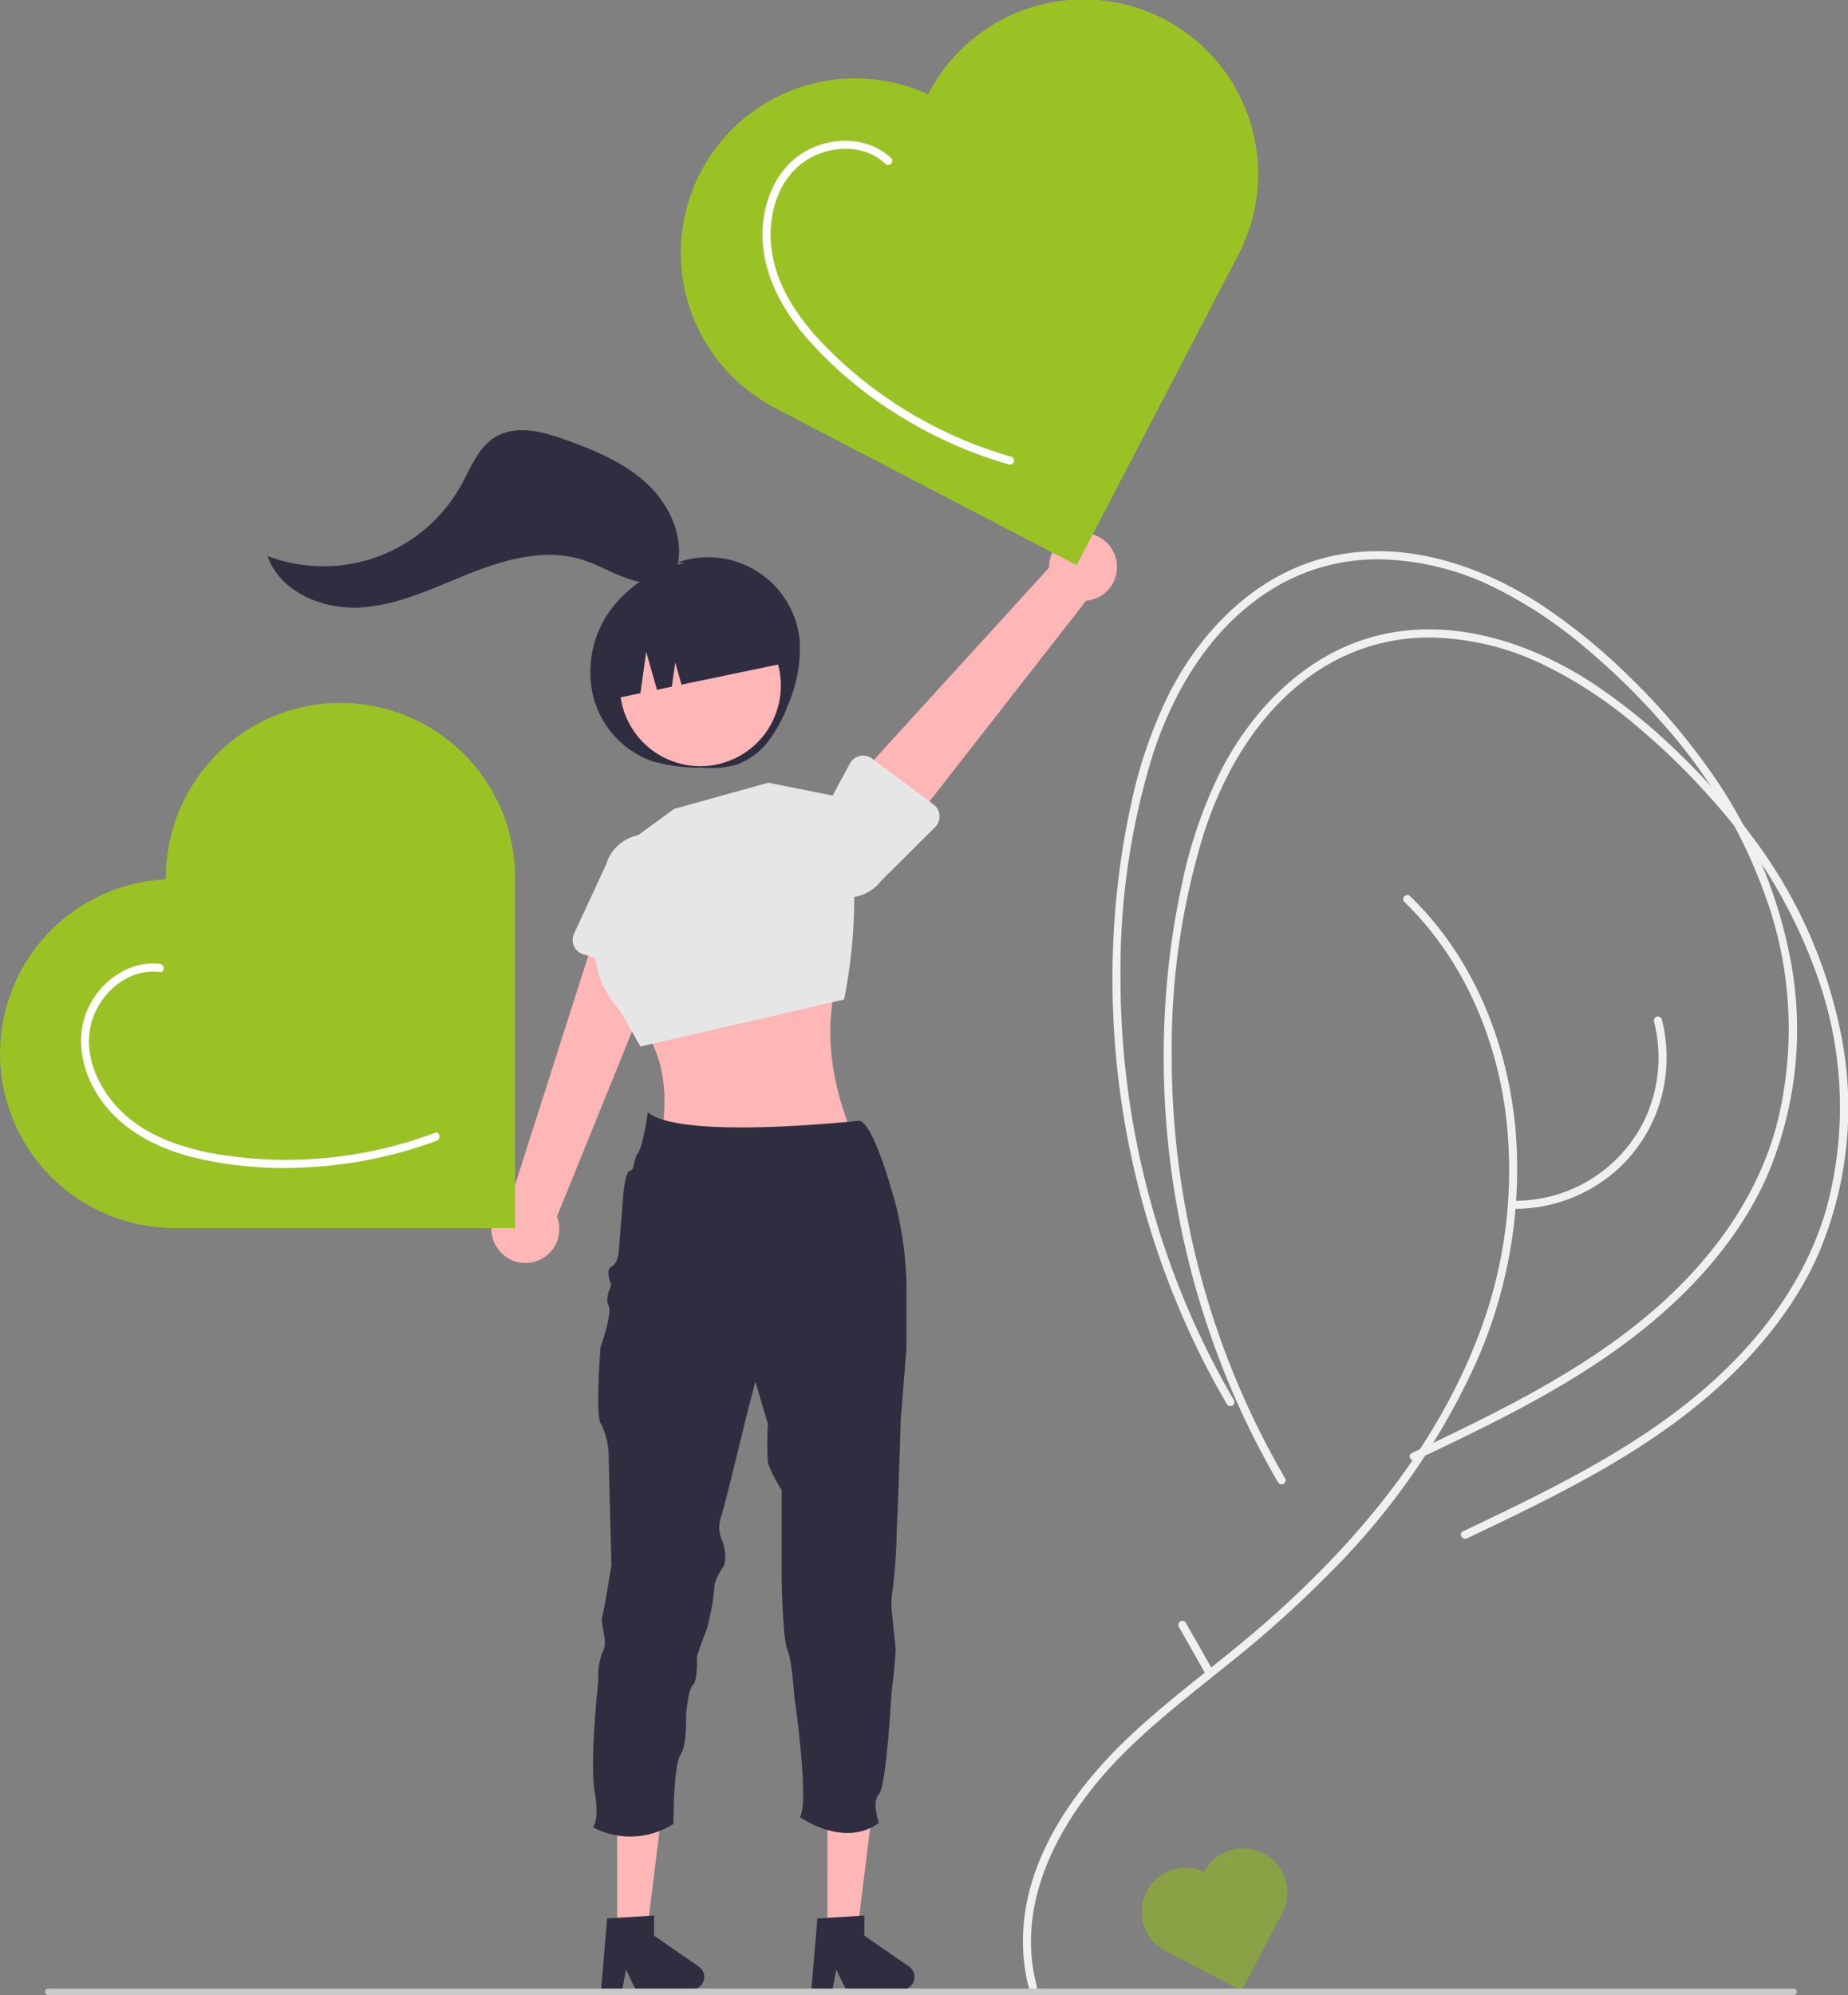 <svg xmlns="http://www.w3.org/2000/svg" width="220.324" height="237.776" viewBox="0 0 220.324 237.776">
  <rect x="0" y="0" width="220.324" height="237.776" fill="#808080" stroke="none"/>
  <g id="Group_42287" data-name="Group 42287" transform="translate(-103.838 -157.019)">
    <g id="Group_41379" data-name="Group 41379" transform="translate(103.838 157.02)">
      <path id="Path_48911" data-name="Path 48911" d="M501.181,296.606a10.967,10.967,0,0,0-14.526-9.263l.8.081a14.531,14.531,0,0,0-8.881,5.673,12.582,12.582,0,0,0-1.994,10.261,11.106,11.106,0,0,0,6.966,7.662,20.45,20.45,0,0,0,5.925.791,12.8,12.8,0,0,0,3.87-.264,8.129,8.129,0,0,0,4.048-2.822,16.607,16.607,0,0,0,2.394-4.384A16.8,16.8,0,0,0,501.181,296.606Z" transform="translate(-405.844 -220.317)" fill="#2f2e41"/>
      <path id="Path_48912" data-name="Path 48912" d="M638.342,542.036c-2.827-10.632,3.451-20.995,10.786-28.169,3.909-3.823,8.263-7.147,12.509-10.58a133.614,133.614,0,0,0,11.619-10.464,84.875,84.875,0,0,0,17.34-24.829,56.772,56.772,0,0,0,4.815-28.146c-.863-9.158-4.146-18.166-10.184-25.193q-1.129-1.313-2.375-2.518c-.445-.433-1.128.249-.682.682,6.743,6.547,10.668,15.42,12,24.651a54.871,54.871,0,0,1-3.6,28.124c-3.792,9.481-9.822,17.941-16.815,25.323a124.04,124.04,0,0,1-11.218,10.4c-4.218,3.475-8.6,6.758-12.617,10.471-7.4,6.843-14.055,16.257-13.142,26.853a21.326,21.326,0,0,0,.638,3.649.483.483,0,0,0,.93-.256Z" transform="translate(-514.735 -305.325)" fill="#f0f0f0"/>
      <path id="Path_48913" data-name="Path 48913" d="M703.382,414.657a98.571,98.571,0,0,1-10.129-24.385,100.536,100.536,0,0,1-3.384-26.191,86.7,86.7,0,0,1,3.847-26.334c2.6-8,7.262-15.632,14.661-20a23.949,23.949,0,0,1,12.456-3.289,32.1,32.1,0,0,1,13.34,3.229,52.544,52.544,0,0,1,11.249,7.425,82.7,82.7,0,0,1,9.165,9,62.2,62.2,0,0,1,12.688,22,46.291,46.291,0,0,1,.656,26.376c-2.366,8.255-7.549,15.291-13.913,20.943-6.877,6.108-15.023,10.547-23.237,14.576-2.056,1.008-4.123,1.994-6.19,2.979-.56.267-.071,1.1.487.833,8.661-4.128,17.409-8.292,25.13-14.055,6.813-5.085,12.885-11.469,16.5-19.245a44.411,44.411,0,0,0,3.02-26.445A57.788,57.788,0,0,0,759.1,338.217a78.055,78.055,0,0,0-8.578-9.79,70.942,70.942,0,0,0-10.462-8.527c-7.687-5.025-17.3-8.059-26.411-5.471-8.1,2.3-14.333,8.79-18.042,16.145a55.545,55.545,0,0,0-4.471,13.035,95,95,0,0,0-1.954,13.438,101.174,101.174,0,0,0,10.238,52.305q1.467,2.948,3.131,5.791a.482.482,0,0,0,.833-.487Z" transform="translate(-550.172 -238.473)" fill="#f0f0f0"/>
      <path id="Path_48914" data-name="Path 48914" d="M684.382,385.657a98.571,98.571,0,0,1-10.129-24.385,100.534,100.534,0,0,1-3.384-26.191,86.7,86.7,0,0,1,3.847-26.334c2.6-8,7.262-15.632,14.661-20a23.949,23.949,0,0,1,12.456-3.289,32.1,32.1,0,0,1,13.34,3.229,52.549,52.549,0,0,1,11.249,7.425,82.7,82.7,0,0,1,9.165,9,62.2,62.2,0,0,1,12.688,22,46.291,46.291,0,0,1,.656,26.376c-2.366,8.255-7.549,15.291-13.913,20.943-6.877,6.108-15.023,10.547-23.237,14.576-2.056,1.008-4.123,1.994-6.19,2.979-.56.267-.071,1.1.487.833,8.661-4.128,17.409-8.292,25.13-14.055,6.813-5.085,12.885-11.469,16.5-19.245a44.411,44.411,0,0,0,3.02-26.445A57.787,57.787,0,0,0,740.1,309.217a78.049,78.049,0,0,0-8.578-9.79,70.937,70.937,0,0,0-10.462-8.527c-7.687-5.025-17.3-8.059-26.411-5.471-8.1,2.3-14.333,8.79-18.042,16.145a55.541,55.541,0,0,0-4.471,13.035,95,95,0,0,0-1.954,13.438,101.173,101.173,0,0,0,10.238,52.305q1.466,2.948,3.131,5.791a.482.482,0,0,0,.833-.487Z" transform="translate(-537.278 -218.794)" fill="#f0f0f0"/>
      <path id="Path_48915" data-name="Path 48915" d="M440.272,456.775a4.022,4.022,0,0,1,1.567-5.965l11.145-34.9,7.762,4.032-13.4,33.034a4.044,4.044,0,0,1-7.078,3.8Z" transform="translate(-380.943 -307.981)" fill="#ffb6b6"/>
      <path id="Path_48916" data-name="Path 48916" d="M469.83,402.826a1.8,1.8,0,0,1,.008-1.5l3.817-8.207a5.008,5.008,0,1,1,9.612,2.817l-1.276,8.99a1.8,1.8,0,0,1-2.3,1.476l-8.733-2.587a1.8,1.8,0,0,1-1.132-.988Z" transform="translate(-401.396 -290.068)" fill="#e6e6e6"/>
      <path id="Path_48917" data-name="Path 48917" d="M518.106,435.238c-2.652,6.945-1.975,14.23,1.292,21.779H496.258c.93-5.371.553-10.362-2.893-14.463Z" transform="translate(-417.475 -321.095)" fill="#ffb6b6"/>
      <path id="Path_48918" data-name="Path 48918" d="M480.6,378.437l6.849-4.981,11.207-3.113L508,372.211l.549,5.161a62.3,62.3,0,0,1-.86,18.809h0l-24.281,5.6-2.49-4.358s-5.6-5.6-1.245-11.829Z" transform="translate(-407.055 -277.057)" fill="#e6e6e6"/>
      <path id="Path_48919" data-name="Path 48919" d="M603.664,280.756a4.022,4.022,0,0,1-3.537,5.053l-22.545,28.874-5.884-6.472,24.011-26.347a4.044,4.044,0,0,1,7.955-1.108Z" transform="translate(-470.632 -214.215)" fill="#ffb6b6"/>
      <path id="Path_48920" data-name="Path 48920" d="M571.991,367.436a1.8,1.8,0,0,1-.528,1.406l-6.424,6.376A5.008,5.008,0,0,1,557,369.244l4.312-7.992a1.8,1.8,0,0,1,2.667-.588l7.3,5.453A1.8,1.8,0,0,1,571.991,367.436Z" transform="translate(-459.986 -270.245)" fill="#e6e6e6"/>
      <path id="Path_48921" data-name="Path 48921" d="M228.93,687.958h3.546l1.687-13.678h-5.234Z" transform="translate(-155.351 -457.567)" fill="#ffb6b6"/>
      <path id="Path_48922" data-name="Path 48922" d="M480.944,790.781l5.606-.335v2.4l5.329,3.681a1.5,1.5,0,0,1-.852,2.735h-6.674l-1.15-2.376-.449,2.376h-2.516Z" transform="translate(-408.567 -562.139)" fill="#2f2e41"/>
      <path id="Path_48923" data-name="Path 48923" d="M306.93,687.958h3.546l1.687-13.678h-5.234Z" transform="translate(-208.282 -457.567)" fill="#ffb6b6"/>
      <path id="Path_48924" data-name="Path 48924" d="M558.944,790.781l5.606-.335v2.4l5.33,3.681a1.5,1.5,0,0,1-.852,2.735h-6.674l-1.15-2.376-.449,2.376h-2.516Z" transform="translate(-461.497 -562.139)" fill="#2f2e41"/>
      <path id="Path_48925" data-name="Path 48925" d="M514.57,513.757v6.974l-.681,8.52s-.215,7.44-.476,13.309a64.675,64.675,0,0,1-.489,6.939,10.065,10.065,0,0,0-.035,3.114c.129,1.565.341,3.217.376,3.77.068,1.032-.479,5.464-.479,5.464s-.611,11.114-1.5,12,0,3.41,0,3.41c-4.159,3.066-9.411-.681-9.411-.681,1.16-1.848-.681-14.463-.681-14.463s-.27-4.307-.816-5.464-.685-8.385-.685-8.385V537.56a14.7,14.7,0,0,1-1.636-3.214,34.449,34.449,0,0,1,0-4.635l-1.5-5.046-1.025,3.953s-2.655,11.047-3.134,12.409a3.724,3.724,0,0,0,.27,2.729s.685,2.1,0,3.066a6.9,6.9,0,0,0-.964,1.98,27.807,27.807,0,0,1-.964,5.464c-.614,1.44-1.157,3.214-1.157,3.214s.145,2.719-.469,3.333-.816,3.683-.816,3.683.135,3.474-.685,4.7-.82,8.183-.82,8.183a9.539,9.539,0,0,1-9.6.408s.81-.759.2-4.294.44-13.161.44-13.161a8.012,8.012,0,0,1,.546-3.535c.681-1.093-.344-3.2-.071-4.159S479.4,546.5,479.4,546.5s-.341-12.75-.341-13.431a8.9,8.9,0,0,0-.964-3.478c-.614-1.09,0-9,0-9s1.446-4.088.964-4.975.321-2.455.321-2.455-.749-1.842,0-2.182.887-1.7.887-1.7l.521-6.614s.2-3,.82-3.137.35-1.292.964-2.112a5.763,5.763,0,0,0,.611-1.774c.087-.379.167-.775.235-1.154.193-1.028.312-1.916.312-1.916,4.024,3.343,25.181,1,25.2,1,1.343.292,2.941,4.956,4.095,9.022A41.009,41.009,0,0,1,514.57,513.757Z" transform="translate(-406.502 -360)" fill="#2f2e41"/>
      <circle id="Ellipse_1154" data-name="Ellipse 1154" cx="9.601" cy="9.601" r="9.601" transform="translate(71.515 88.111) rotate(-73.091)" fill="#ffb6b6"/>
      <path id="Path_48926" data-name="Path 48926" d="M482.8,312.88h0l3.718-.774.685-4.934,1.284,4.524,1.777-.37.4-2.878.749,2.639,13.2-2.747h0a10.163,10.163,0,0,0-12.021-7.88l-1.913.4a10.163,10.163,0,0,0-7.88,12.021Z" transform="translate(-410.162 -229.489)" fill="#2f2e41"/>
      <path id="Path_48927" data-name="Path 48927" d="M539.274,91.293l-.024.047a20.79,20.79,0,0,0-19.194,36.828l-.024.047,36.922,19.243L576.2,110.536a20.818,20.818,0,1,0-36.922-19.243Z" transform="translate(-428.6 -80.093)" fill="#9ac225"/>
      <path id="Path_48928" data-name="Path 48928" d="M688.191,768.17l-.006.012a5.255,5.255,0,0,0-4.851,9.308l-.006.012,9.332,4.864,4.864-9.332a5.262,5.262,0,0,0-9.332-4.864Z" transform="translate(-544.622 -545.101)" fill="#8aa146"/>
      <path id="Path_48929" data-name="Path 48929" d="M277.02,362.038v.053a20.79,20.79,0,0,0,0,41.53v.053h41.635V362.038a20.818,20.818,0,1,0-41.635,0Z" transform="translate(-257.242 -257.294)" fill="#9ac225"/>
      <path id="Path_48930" data-name="Path 48930" d="M482.438,818.291H274.4a.383.383,0,1,1,0-.765h208.04a.383.383,0,1,1,0,.765Z" transform="translate(-268.624 -580.515)" fill="#cacaca"/>
      <path id="Path_48931" data-name="Path 48931" d="M818.458,480.015a18.374,18.374,0,0,0,11.634-4.247,17.829,17.829,0,0,0,6.16-11.02,18.2,18.2,0,0,0-.356-7.3.482.482,0,0,0-.93.256,17.341,17.341,0,0,1-1.309,12.063,17.148,17.148,0,0,1-15.2,9.282.482.482,0,0,0,0,.964Z" transform="translate(-637.767 -335.938)" fill="#f0f0f0"/>
      <path id="Path_48932" data-name="Path 48932" d="M555.421,134.362c-2.743-2.6-7.075-2.6-10.243-.784-3.555,2.034-5.167,6.238-5.086,10.185.092,4.442,2.264,8.465,5.068,11.8a47,47,0,0,0,10.325,8.925,51.878,51.878,0,0,0,12.379,5.9q.807.26,1.622.493a.483.483,0,0,0,.256-.93A50.619,50.619,0,0,1,547.6,156.808c-2.916-2.987-5.508-6.576-6.3-10.754-.7-3.69.074-7.974,2.934-10.6,2.78-2.555,7.645-3.13,10.512-.409.45.427,1.133-.254.682-.682Z" transform="translate(-449.182 -115.521)" fill="#fff"/>
      <path id="Path_48933" data-name="Path 48933" d="M296.714,437.437c-3.706-.461-7.186,2.146-8.629,5.438-1.619,3.692-.527,7.947,1.82,11.068,2.586,3.436,6.5,5.439,10.6,6.5a45.906,45.906,0,0,0,13.583,1.239,51.96,51.96,0,0,0,15.645-3.18c.577-.214.327-1.146-.256-.93a50.287,50.287,0,0,1-26.447,2.444c-3.928-.732-7.928-2.129-10.856-4.955-2.652-2.561-4.529-6.439-3.73-10.184.793-3.722,4.331-6.967,8.274-6.477C297.329,438.478,297.323,437.513,296.714,437.437Z" transform="translate(-277.65 -322.551)" fill="#fff"/>
      <path id="Path_48934" data-name="Path 48934" d="M405.3,256.013c.9-3.583-.84-7.426-3.528-9.959s-6.2-3.988-9.667-5.249c-2.768-1.005-6.011-1.879-8.517-.331-2.013,1.244-2.887,3.66-4.038,5.728a18.773,18.773,0,0,1-23.072,8.419c1.486,4.314,6.6,6.424,11.157,6.131s8.758-2.39,13-4.071,8.959-2.98,13.318-1.634c1.84.568,3.513,1.583,5.335,2.207a6.543,6.543,0,0,0,5.577-.225" transform="translate(-324.582 -188.356)" fill="#2f2e41"/>
      <path id="Path_48935" data-name="Path 48935" d="M698.356,686.878l-3.1-5.463a.482.482,0,0,0-.833.487l3.1,5.463a.482.482,0,0,0,.833-.487Z" transform="translate(-553.872 -487.998)" fill="#f0f0f0"/>
      <path id="Path_48936" data-name="Path 48936" d="M500.642,487.583l-.228-.283A1.789,1.789,0,0,1,500.642,487.583Z" transform="translate(-422.258 -356.424)"/>
    </g>
  </g>
</svg>
